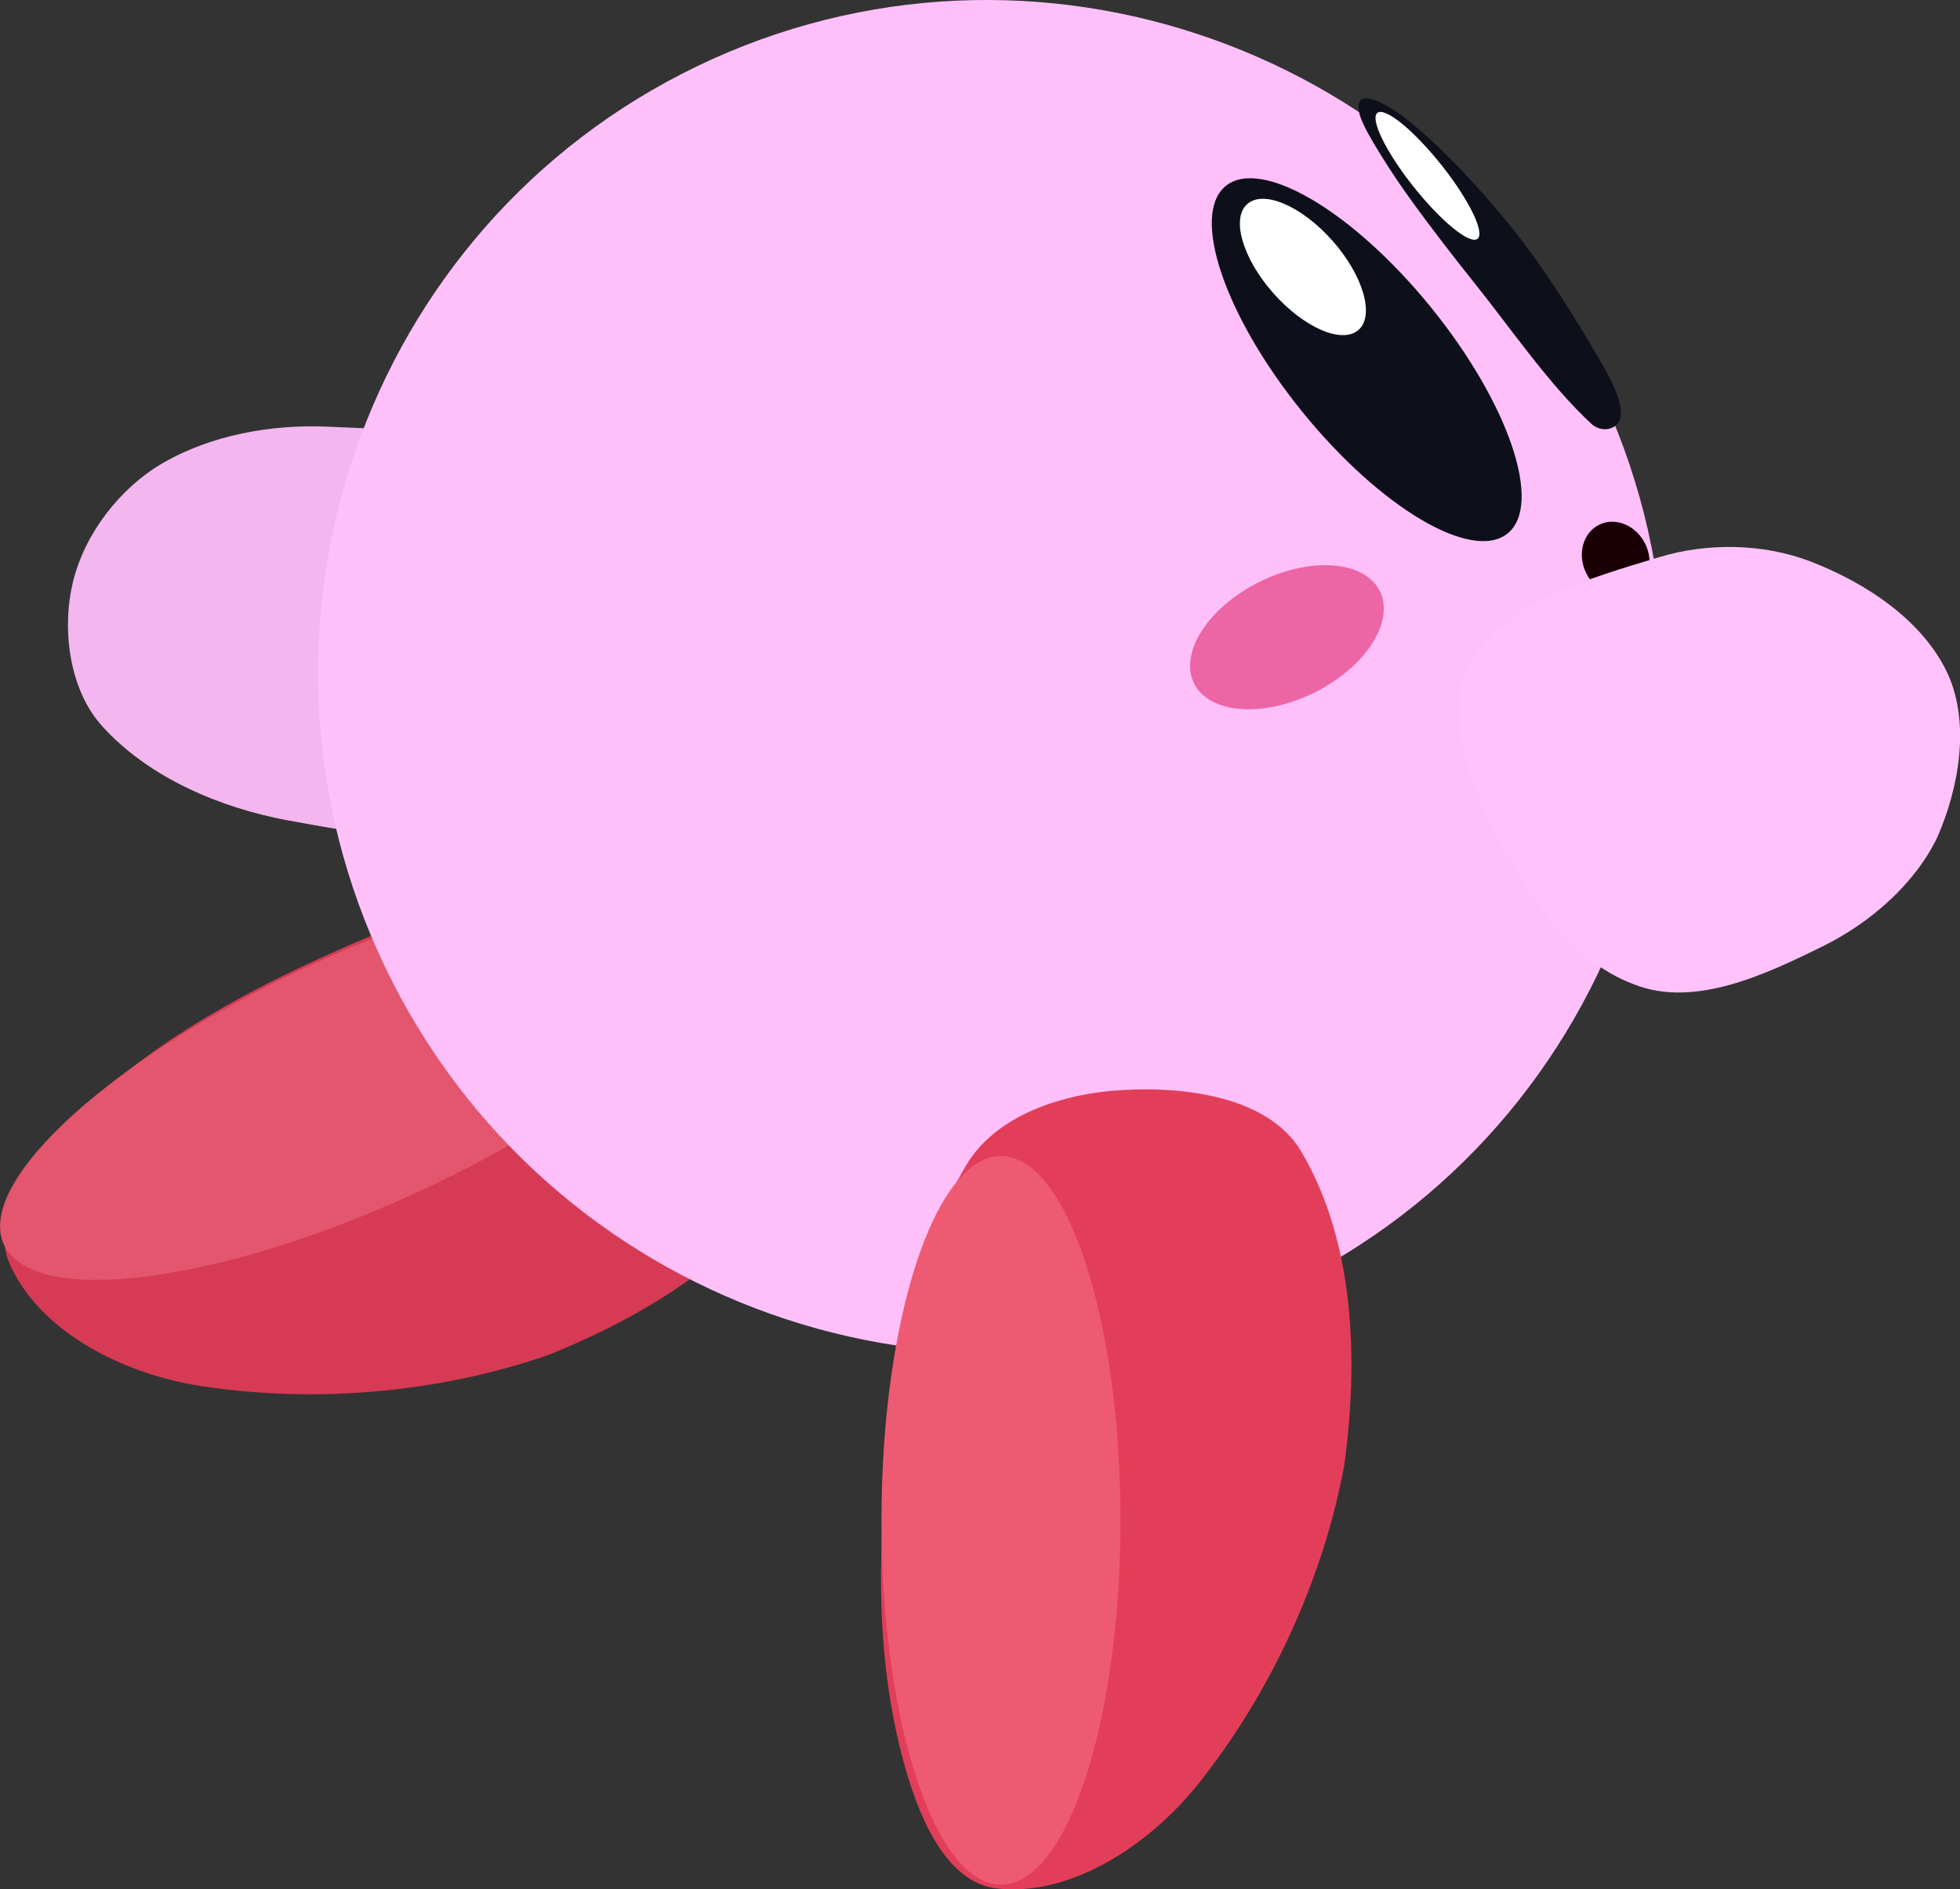 <svg version="1.1" xmlns="http://www.w3.org/2000/svg" xmlns:xlink="http://www.w3.org/1999/xlink" width="33.233" height="32.042" viewBox="0,0,33.233,32.042"><rect x="0" y="0" width="33.233" height="32.042" fill="#333333" stroke="none"/><defs><linearGradient x1="244.597" y1="167.199" x2="249.037" y2="172.549" gradientUnits="userSpaceOnUse" id="color-1"><stop offset="0" stop-color="#fe7ccc"/><stop offset="1" stop-color="#fe7ccc" stop-opacity="0"/></linearGradient><linearGradient x1="243.084" y1="168.312" x2="247.862" y2="174.206" gradientUnits="userSpaceOnUse" id="color-2"><stop offset="0" stop-color="#fe7ccc"/><stop offset="1" stop-color="#fe7ccc" stop-opacity="0"/></linearGradient></defs><g transform="translate(-221.209,-166.044)"><g data-paper-data="{&quot;isPaintingLayer&quot;:true}" fill-rule="nonzero" stroke-miterlimit="10" stroke-dasharray="" stroke-dashoffset="0" style="mix-blend-mode: normal"><path d="M224.589,189.546c-1.271,-0.199 -2.737,-0.912 -3.235,-2.114c-0.348,-0.893 0.616,-1.966 1.32,-2.627c1.27,-1.19 2.814,-2.013 4.456,-2.731c1.458,-0.635 3.042,-1.176 4.638,-1.145c0.902,0.018 1.721,0.691 2.279,1.471c0.654,0.929 1.295,2.355 0.733,3.346c-0.887,1.56 -2.617,2.614 -4.269,3.276c-1.875,0.653 -4,0.827 -5.922,0.524z" data-paper-data="{&quot;index&quot;:null}" fill="#d73a54" stroke="none" stroke-width="1" stroke-linecap="round" stroke-linejoin="miter"/><path d="M233.512,181.515c-0.491,-1.067 -3.629,-0.671 -7.008,0.886c-3.379,1.556 -5.72,3.683 -5.229,4.75c0.491,1.067 3.629,0.671 7.008,-0.886c3.379,-1.556 5.72,-3.683 5.229,-4.75z" fill="#e3566e" stroke="none" stroke-width="0" stroke-linecap="butt" stroke-linejoin="miter"/><path d="M226.107,179.961c-1.162,-0.214 -2.374,-0.726 -3.165,-1.601c-0.559,-0.617 -0.692,-1.644 -0.494,-2.454c0.198,-0.811 0.791,-1.581 1.512,-2.003c0.826,-0.482 1.859,-0.668 2.82,-0.622c1.421,0.068 3.088,0.038 4.193,0.93c0.746,0.594 0.484,1.852 0.442,2.792c-0.044,0.958 0.14,2.331 -0.713,2.796c-1.327,0.749 -3.082,0.44 -4.594,0.161z" data-paper-data="{&quot;index&quot;:null}" fill="#f3b6ee" stroke="none" stroke-width="1" stroke-linecap="round" stroke-linejoin="miter"/><path d="M233.034,167.165c2.834,-1.364 5.96,-1.441 8.721,-0.462c2.762,0.979 5.158,3.012 6.534,5.868c1.375,2.856 1.47,5.998 0.513,8.767c-0.957,2.769 -2.966,5.165 -5.8,6.53c-2.834,1.364 -5.96,1.441 -8.721,0.462c-2.762,-0.979 -5.158,-3.012 -6.534,-5.868c-1.375,-2.856 -1.47,-5.998 -0.513,-8.767c0.957,-2.769 2.966,-5.165 5.8,-6.53z" data-paper-data="{&quot;index&quot;:null}" fill="#ffc0fa" stroke="none" stroke-width="0.98" stroke-linecap="butt" stroke-linejoin="miter"/><path d="M248.328,174.941c0.139,-0.067 0.296,-0.063 0.437,-0.003c0.141,0.06 0.267,0.177 0.343,0.336c0.076,0.159 0.089,0.33 0.048,0.478c-0.041,0.148 -0.136,0.273 -0.275,0.34c-0.139,0.067 -0.296,0.063 -0.437,0.003c-0.141,-0.06 -0.267,-0.177 -0.343,-0.336c-0.076,-0.159 -0.089,-0.33 -0.048,-0.478c0.041,-0.148 0.136,-0.273 0.275,-0.34z" data-paper-data="{&quot;index&quot;:null}" fill="#1a0006" stroke="none" stroke-width="1" stroke-linecap="butt" stroke-linejoin="miter"/><path d="M242.58,175.904c0.436,-0.213 0.881,-0.3 1.248,-0.269c0.367,0.032 0.657,0.182 0.781,0.443c0.124,0.261 0.059,0.585 -0.145,0.896c-0.205,0.311 -0.549,0.611 -0.985,0.824c-0.436,0.213 -0.881,0.3 -1.248,0.269c-0.367,-0.032 -0.657,-0.182 -0.781,-0.443c-0.124,-0.261 -0.059,-0.585 0.145,-0.896c0.205,-0.311 0.549,-0.611 0.985,-0.824z" data-paper-data="{&quot;index&quot;:null}" fill="#ec65a4" stroke="none" stroke-width="1" stroke-linecap="butt" stroke-linejoin="miter"/><path d="M245.129,168.12c0.597,0.498 1.181,1.126 1.719,1.793c0.537,0.669 1.015,1.436 1.46,2.192c0.185,0.311 0.409,0.715 0.381,0.99c-0.023,0.224 -0.298,0.304 -0.486,0.147c-0.724,-0.669 -1.356,-1.6 -1.98,-2.381c-0.519,-0.65 -1.135,-1.45 -1.489,-2.01c-0.355,-0.56 -0.562,-0.916 -0.469,-1.086c0.097,-0.178 0.574,0.116 0.865,0.355z" data-paper-data="{&quot;index&quot;:null}" fill="#0d101a" stroke="url(#color-1)" stroke-width="0" stroke-linecap="round" stroke-linejoin="round"/><path d="M244.916,168.091c0.186,0.14 0.421,0.372 0.66,0.661c0.239,0.289 0.437,0.582 0.564,0.822c0.127,0.239 0.183,0.425 0.138,0.501c-0.045,0.075 -0.183,0.026 -0.369,-0.114c-0.186,-0.14 -0.421,-0.372 -0.66,-0.661c-0.239,-0.289 -0.437,-0.582 -0.564,-0.822c-0.127,-0.239 -0.183,-0.425 -0.138,-0.501c0.045,-0.075 0.183,-0.026 0.369,0.114z" data-paper-data="{&quot;index&quot;:null}" fill="#ffffff" stroke="none" stroke-width="1.013" stroke-linecap="butt" stroke-linejoin="miter"/><path d="M243.465,169.435c0.63,0.373 1.35,1.011 2.009,1.824c0.659,0.813 1.134,1.649 1.369,2.343c0.235,0.694 0.23,1.245 -0.071,1.489c-0.301,0.244 -0.842,0.135 -1.472,-0.238c-0.63,-0.373 -1.35,-1.011 -2.009,-1.824c-0.659,-0.813 -1.134,-1.649 -1.369,-2.343c-0.235,-0.694 -0.23,-1.245 0.071,-1.489c0.301,-0.244 0.842,-0.135 1.472,0.238z" data-paper-data="{&quot;index&quot;:null}" fill="#0d101a" stroke="url(#color-2)" stroke-width="0" stroke-linecap="round" stroke-linejoin="round"/><path d="M242.357,169.504c0.138,-0.122 0.37,-0.114 0.631,-0.001c0.262,0.113 0.554,0.33 0.814,0.624c0.26,0.294 0.44,0.611 0.52,0.885c0.08,0.274 0.06,0.504 -0.078,0.627c-0.138,0.122 -0.37,0.114 -0.631,0.001c-0.262,-0.113 -0.554,-0.33 -0.814,-0.624c-0.26,-0.294 -0.44,-0.611 -0.52,-0.885c-0.08,-0.274 -0.06,-0.504 0.078,-0.627z" data-paper-data="{&quot;index&quot;:null}" fill="#ffffff" stroke="none" stroke-width="1.067" stroke-linecap="butt" stroke-linejoin="miter"/><path d="M244,190.903c-0.362,1.952 -1.265,3.884 -2.48,5.403c-0.803,1.005 -2.149,1.925 -3.44,1.762c-0.949,-0.14 -1.403,-1.51 -1.627,-2.448c-0.404,-1.693 -0.354,-3.442 -0.163,-5.224c0.171,-1.581 0.486,-3.225 1.305,-4.596c0.463,-0.775 1.453,-1.153 2.407,-1.251c1.131,-0.108 2.687,0.042 3.269,1.022c0.915,1.543 0.973,3.569 0.729,5.332z" data-paper-data="{&quot;index&quot;:null}" fill="#e33e59" stroke="none" stroke-width="1" stroke-linecap="round" stroke-linejoin="miter"/><path d="M246.165,177.229c0.656,-1.01 2.017,-1.384 3.173,-1.735c0.818,-0.248 1.762,-0.237 2.568,0.072c0.938,0.36 1.917,1.004 2.333,1.916c0.375,0.837 0.188,1.919 -0.184,2.767c-0.384,0.794 -1.14,1.448 -1.933,1.84c-0.978,0.484 -2.185,1.052 -3.199,0.652c-1.17,-0.428 -1.922,-1.693 -2.469,-2.802c-0.401,-0.814 -0.783,-1.948 -0.289,-2.71z" data-paper-data="{&quot;index&quot;:null}" fill="#ffc2fa" stroke="none" stroke-width="1" stroke-linecap="round" stroke-linejoin="miter"/><path d="M240.207,191.829c0,3.413 -0.907,6.179 -2.026,6.179c-1.119,0 -2.026,-2.766 -2.026,-6.179c0,-3.413 0.907,-6.179 2.026,-6.179c1.119,0 2.026,2.766 2.026,6.179z" fill="#ef5a73" stroke="none" stroke-width="0" stroke-linecap="butt" stroke-linejoin="miter"/></g></g></svg>